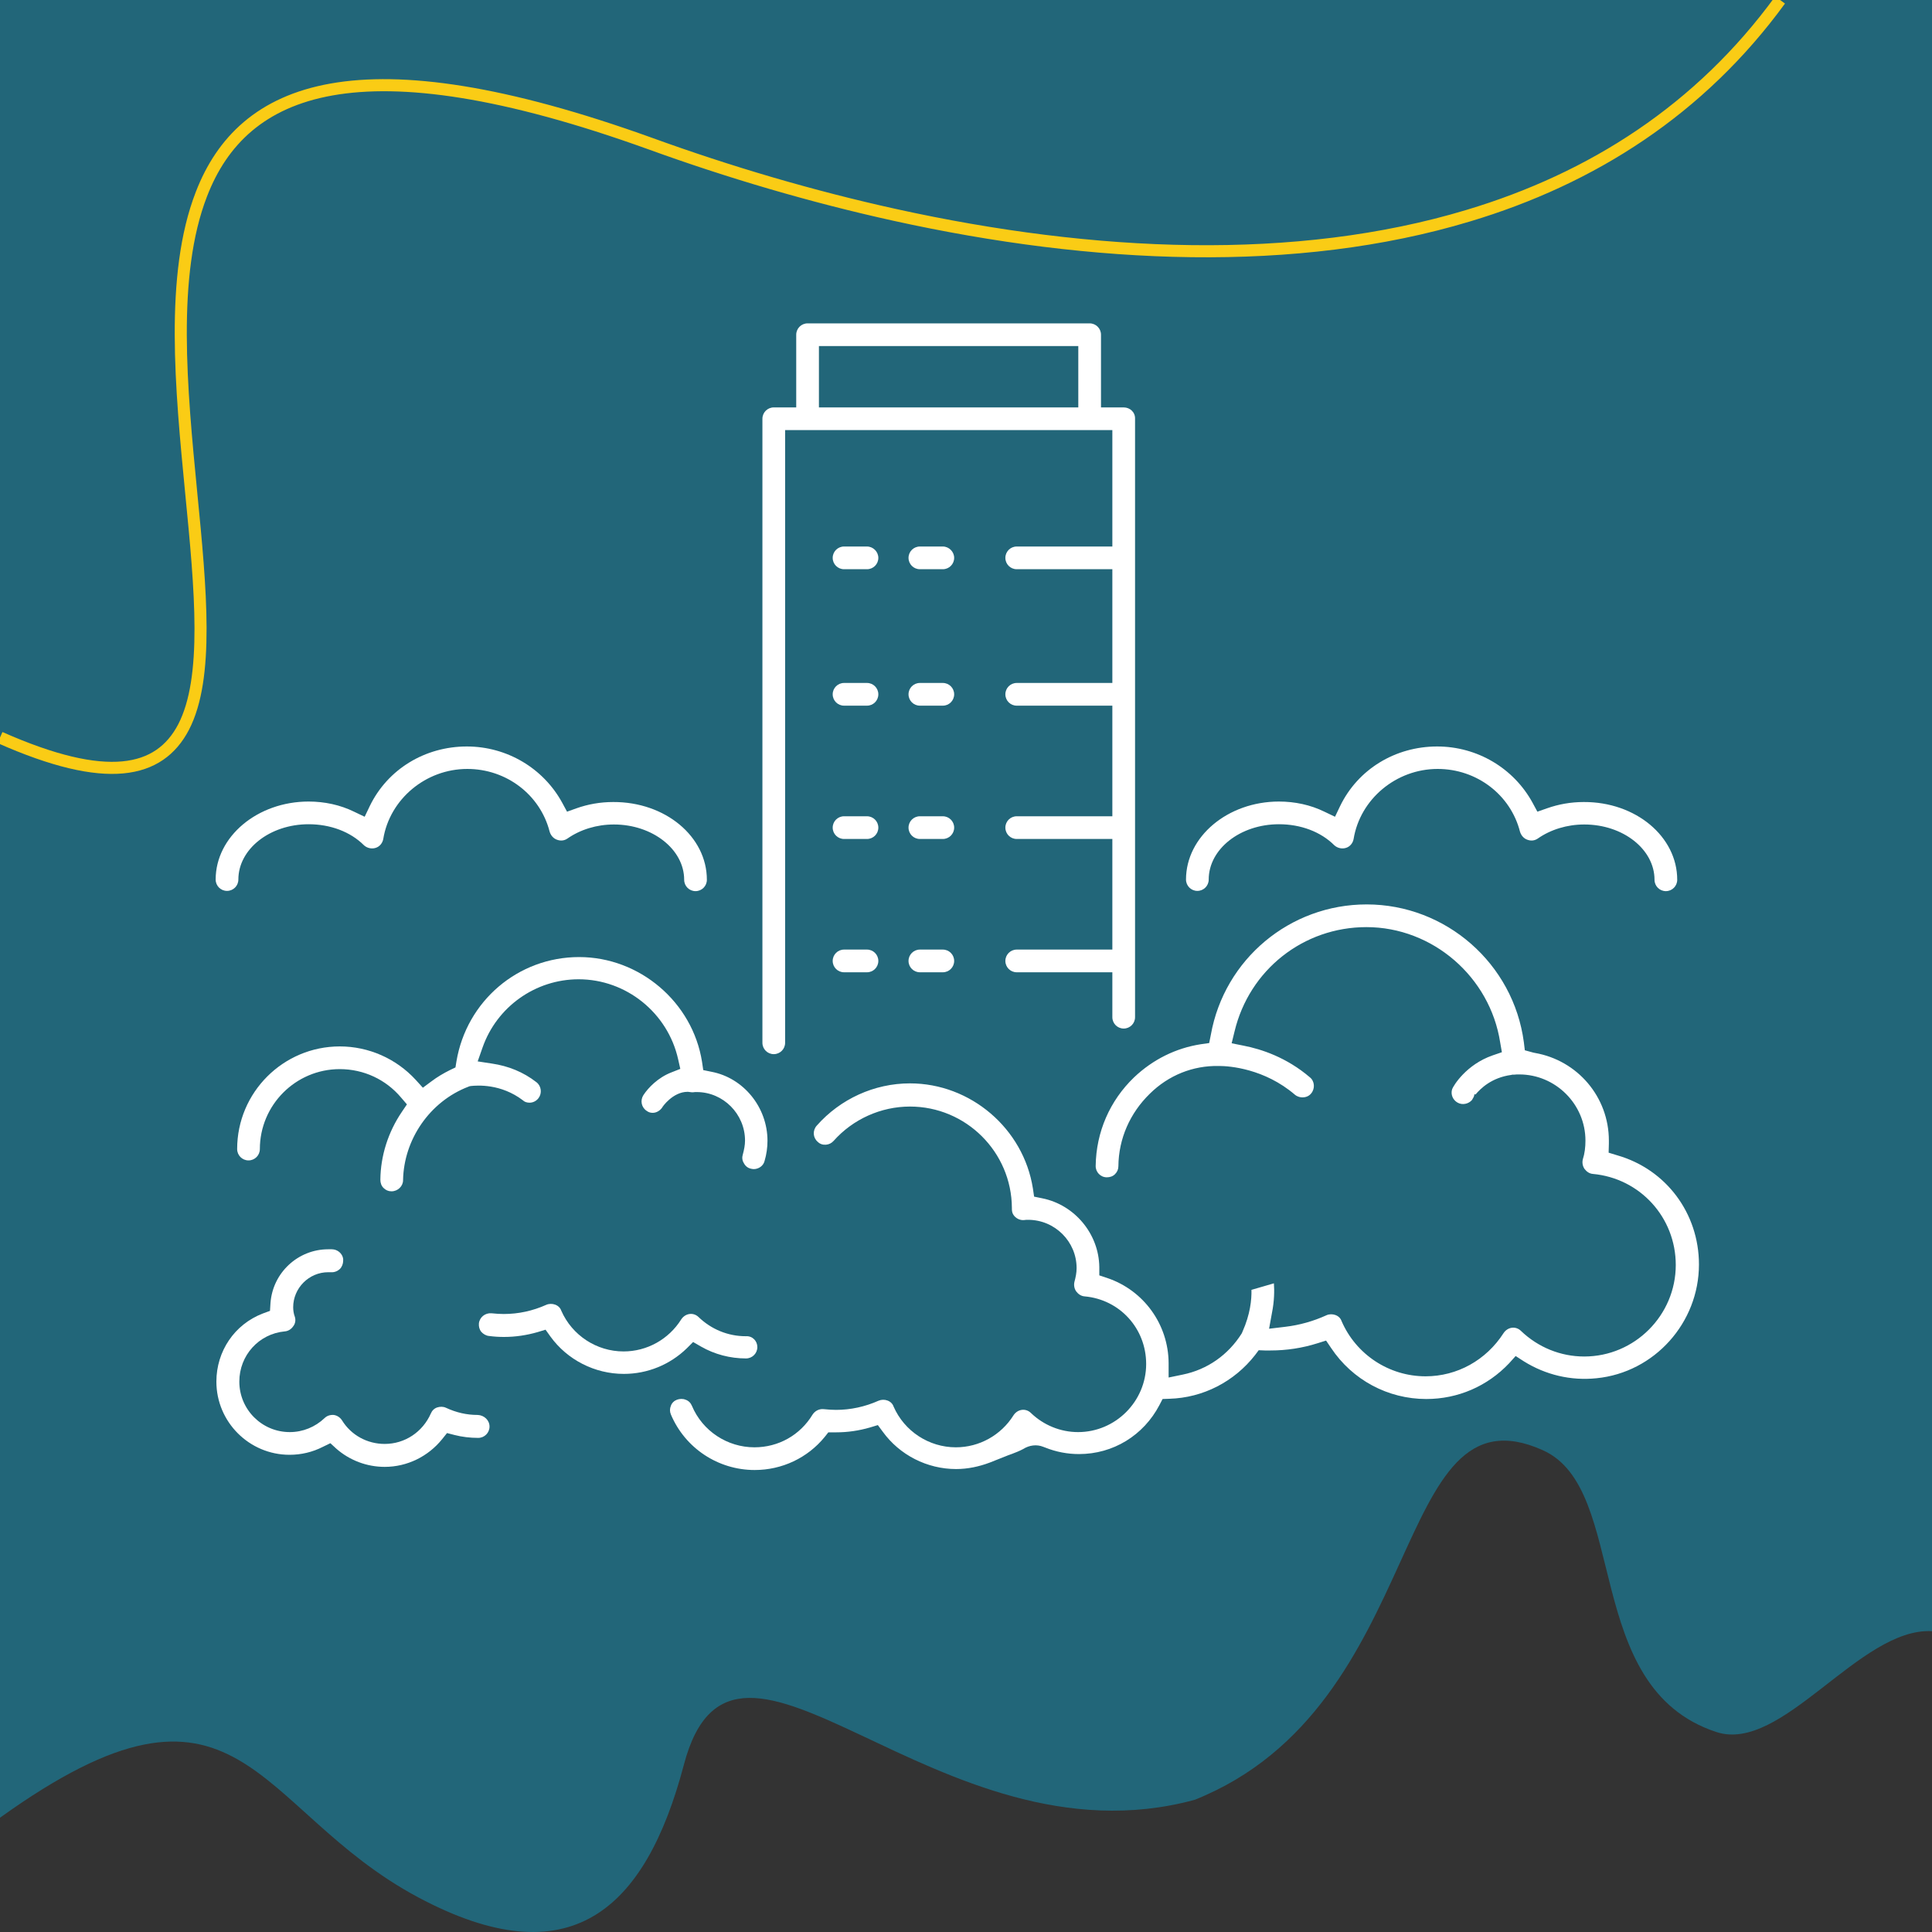 <svg width="800" height="800" viewBox="0 0 800 800" fill="none" xmlns="http://www.w3.org/2000/svg">
<rect x="0" y="0" width="800" height="800" fill="#333333" stroke="none"/>
<g clip-path="url(#clip0_1_98)">
<path d="M800 0V675.438C770.078 673.768 737.969 726.167 710.703 717.19C654.453 698.715 674.844 616.568 638.828 600.494C575.234 571.894 592.188 706.335 494.688 745.268C387.813 774.286 304.453 650.179 283.203 730.655C267.188 791.404 235.781 819.064 173.203 785.663C104.688 749.13 100 680.866 0 752.679V0H800Z" fill="#226679"/>
<path d="M0 305.4C44.2 325 66 320.2 76 301.1C86.6 280.7 83.1 244.1 79.2 204.3C75 161 70.4 113.9 83.4 80.4C100.4 36.3 148.3 15.9 269.1 59.4C301.9 71.3 336.1 81.4 370.6 89C452.8 107.1 536.7 110.8 608 89.3C659.3 73.9 704 45.4 737.1 0" stroke="#FACC15" stroke-width="5" stroke-miterlimit="10"/>
<path d="M465.3 168.7H455.9V138.6C455.9 136 453.8 133.9 451.2 133.9H334.4C331.8 133.9 329.7 136 329.7 138.6V168.7H320.4C317.8 168.7 315.7 170.8 315.7 173.4V431.8C315.7 434.4 317.8 436.5 320.4 436.5C323 436.5 325.1 434.4 325.1 431.8V178.1H460.6V226.3H421C418.4 226.3 416.3 228.4 416.3 231C416.3 233.6 418.4 235.7 421 235.7H460.6V282.8H421C418.4 282.8 416.3 284.9 416.3 287.5C416.3 290.1 418.4 292.2 421 292.2H460.6V338H421C418.4 338 416.3 340.1 416.3 342.7C416.3 345.3 418.4 347.4 421 347.4H460.6V393.2H421C418.4 393.2 416.3 395.3 416.3 397.9C416.3 400.5 418.4 402.6 421 402.6H460.6V421.2C460.6 423.8 462.7 425.9 465.3 425.9C467.9 425.9 470 423.8 470 421.2V173.4C470.1 170.7 467.9 168.7 465.3 168.7ZM446.5 168.7H339.1V143.3H446.5V168.7Z" fill="white"/>
<path d="M395.1 231C395.1 233.6 393 235.7 390.4 235.7H380.9C378.3 235.7 376.2 233.6 376.2 231C376.2 228.4 378.3 226.3 380.9 226.3H390.4C393 226.3 395.1 228.5 395.1 231Z" fill="white"/>
<path d="M363.7 231C363.7 233.6 361.6 235.7 359 235.7H349.5C346.9 235.7 344.8 233.6 344.8 231C344.8 228.4 346.9 226.3 349.5 226.3H359C361.6 226.3 363.7 228.5 363.7 231Z" fill="white"/>
<path d="M395.1 287.5C395.1 290.1 393 292.2 390.4 292.2H380.9C378.3 292.2 376.2 290.1 376.2 287.5C376.2 284.9 378.3 282.8 380.9 282.8H390.4C393 282.8 395.1 284.9 395.1 287.5Z" fill="white"/>
<path d="M363.7 287.5C363.7 290.1 361.6 292.2 359 292.2H349.5C346.9 292.2 344.8 290.1 344.8 287.5C344.8 284.9 346.9 282.8 349.5 282.8H359C361.6 282.8 363.7 284.9 363.7 287.5Z" fill="white"/>
<path d="M395.1 342.7C395.1 345.3 393 347.4 390.4 347.4H380.9C378.3 347.4 376.2 345.3 376.2 342.7C376.2 340.1 378.3 338 380.9 338H390.4C393 338 395.1 340.1 395.1 342.7Z" fill="white"/>
<path d="M363.7 342.7C363.7 345.3 361.6 347.4 359 347.4H349.5C346.9 347.4 344.8 345.3 344.8 342.7C344.8 340.1 346.9 338 349.5 338H359C361.6 338 363.7 340.1 363.7 342.7Z" fill="white"/>
<path d="M395.1 397.9C395.1 400.5 393 402.6 390.4 402.6H380.9C378.3 402.6 376.2 400.5 376.2 397.9C376.2 395.3 378.3 393.2 380.9 393.2H390.4C393 393.2 395.1 395.3 395.1 397.9Z" fill="white"/>
<path d="M363.7 397.9C363.7 400.5 361.6 402.6 359 402.6H349.5C346.9 402.6 344.8 400.5 344.8 397.9C344.8 395.3 346.9 393.2 349.5 393.2H359C361.6 393.2 363.7 395.3 363.7 397.9Z" fill="white"/>
<path d="M202.7 590.7C202.7 593.3 200.6 595.4 198 595.4C194.7 595.4 191.3 595 188.2 594.2L185.1 593.4L183.1 595.9C177.3 603.1 168.6 607.4 159.3 607.4C151.9 607.4 144.8 604.7 139.3 599.9L136.8 597.6L133.7 599.1C129.4 601.3 124.7 602.4 119.9 602.4C103.2 602.4 89.6 588.8 89.6 572.1C89.6 559.5 97.1 548.4 108.8 543.9L111.8 542.8L112 539.6C112.9 527 123.4 517.3 135.9 517.3C136.1 517.3 136.4 517.3 136.7 517.3H136.9H137.1C137.2 517.3 137.3 517.3 137.4 517.3C139.7 517.3 141.8 519 142.1 521.3C142.1 521.5 142.1 521.7 142.1 522C142.1 523.3 141.6 524.6 140.7 525.5C139.7 526.4 138.4 526.9 137.1 526.8H137C136.7 526.8 136.2 526.8 135.9 526.8C127.9 526.8 121.4 533.4 121.4 541.3C121.4 542.6 121.6 544 122.1 545.3C122.5 546.6 122.3 548.1 121.4 549.2C120.6 550.4 119.3 551.2 117.9 551.3C107.2 552.3 99.1 561.2 99.1 572.1C99.1 583.6 108.4 593 120 593C125.4 593 130.5 590.9 134.4 587.2C135.4 586.2 136.8 585.8 138.2 585.9C139.6 586.1 140.8 586.9 141.6 588.1C145.4 594.3 152.1 597.9 159.3 597.9C167.6 597.9 175 593 178.4 585.3C178.9 584.1 179.8 583.2 181 582.8C182.2 582.4 183.5 582.4 184.6 582.9C188.9 584.9 193.2 585.9 197.8 585.9C200.5 586 202.7 588.1 202.7 590.7Z" fill="white"/>
<path d="M317.8 472.4C317.8 475.1 317.4 478 316.6 480.7C316.1 482.8 314.1 484.1 312.1 484.1C311.7 484.1 311.2 484 310.8 483.9C309.6 483.6 308.6 482.8 308 481.6C307.3 480.5 307.2 479.2 307.6 478C308.1 476.1 308.5 474.2 308.5 472.3C308.5 461.3 299.5 452.2 288.5 452.2C288 452.2 287.4 452.2 286.9 452.3C286.6 452.3 286.2 452.3 285.7 452.2L284.9 452.1H284.7C278.6 452.1 274.2 458.4 274.2 458.6C273.3 459.9 271.8 460.8 270.3 460.8C269.4 460.8 268.6 460.6 267.8 460C265.6 458.6 265 455.7 266.4 453.5C268.4 450.4 272.5 446.2 277.9 444.1L281.7 442.6L280.8 438.6C276.5 419.4 259.3 405.5 239.6 405.5C221.7 405.5 205.7 416.9 199.8 433.8L197.8 439.5L203.7 440.4C210.5 441.4 216.7 443.9 222.1 448.1C224.2 449.7 224.5 452.7 223 454.7C222.1 455.9 220.7 456.6 219.3 456.6C218.2 456.6 217.2 456.3 216.5 455.6C207.4 448.7 197.7 449.4 194.9 449.7L194.4 449.8L193.9 450C178 456.1 167.2 471.8 166.9 488.7C166.9 491.2 164.7 493.3 162.1 493.3C160.8 493.3 159.7 492.8 158.8 491.9C157.9 491 157.5 489.8 157.5 488.5C157.6 478.6 160.7 468.8 166.4 460.4L168.5 457.3L166.1 454.5C159.8 447 150.6 442.7 140.7 442.7C122.4 442.7 107.6 457.6 107.6 475.8C107.6 478.4 105.5 480.5 102.9 480.5C100.3 480.5 98.2 478.4 98.2 475.8C98.2 452.3 117.3 433.3 140.7 433.3C152.6 433.3 164 438.3 172.1 447.1L175.1 450.4L178.6 447.8C181.1 445.9 183.7 444.4 186.3 443.1L188.6 442L189 439.5C193.2 414.5 214.5 396.3 239.8 396.3C264.9 396.3 286.8 415 290.7 439.7L291.2 443.1L294.6 443.8C307.8 446.3 317.8 458.4 317.8 472.4Z" fill="white"/>
<path d="M313.6 557.8C313.6 560.4 311.5 562.5 308.9 562.5C302.3 562.5 295.9 560.8 290.3 557.6L287 555.7L284.4 558.3C277.4 565.1 268.1 568.9 258.3 568.9C246.3 568.9 234.9 563.1 227.9 553.4L225.9 550.6L222.6 551.6C218.1 552.9 213.4 553.6 208.7 553.6C206.7 553.6 204.8 553.5 202.5 553.2C201.3 553.1 200.1 552.4 199.3 551.5C198.5 550.5 198.2 549.3 198.3 548C198.6 545.4 200.9 543.6 203.5 543.8C205.5 544 207 544.1 208.6 544.1C214.7 544.1 220.6 542.8 226.2 540.3C227.3 539.8 228.7 539.8 229.8 540.2C231 540.6 232 541.5 232.4 542.7C236.9 553 247.1 559.6 258.2 559.6C267.9 559.6 276.9 554.6 282.1 546.3C282.9 545.1 284.1 544.3 285.5 544.1C286.9 543.9 288.3 544.4 289.3 545.4C294.5 550.4 301.4 553.3 308.8 553.3C311.6 553.1 313.6 555.3 313.6 557.8Z" fill="white"/>
<path d="M416.7 602.9L409.9 605.6C405.4 607.3 400.7 608.3 395.9 608.3C383.9 608.3 372.5 602.5 365.5 592.8L363.5 590.1L360.2 591.1C355.7 592.4 351 593.1 346.3 593.1C346 593.1 345.8 593.1 345.4 593.1H343L341.5 595C334.4 603.7 323.8 608.7 312.5 608.7C297.4 608.7 283.7 599.7 277.8 585.7C277.3 584.5 277.3 583.3 277.8 582.1C278.2 580.9 279.2 580 280.3 579.6C281.4 579.2 282.7 579.1 283.9 579.6C285.1 580 286 580.9 286.5 582.1C290.9 592.6 301.2 599.3 312.4 599.3C322.3 599.3 331.3 594.3 336.5 585.7C337.5 584.2 339.2 583.3 341.1 583.5C343.1 583.7 344.7 583.8 346.2 583.8C352.2 583.8 358.2 582.5 363.8 580C365 579.5 366.3 579.5 367.4 579.9C368.6 580.3 369.6 581.2 370 582.4C374.5 592.7 384.7 599.3 395.8 599.3C405.5 599.3 414.5 594.3 419.7 586C420.5 584.8 421.7 584 423.1 583.8C424.5 583.6 425.9 584.1 426.9 585.1C432.1 590.1 439.1 593 446.4 593C461.9 593 474.6 580.3 474.6 564.8C474.6 550.1 463.7 538.1 449.1 536.8C447.7 536.7 446.5 535.9 445.6 534.7C444.8 533.5 444.6 532.1 444.9 530.8C445.4 528.9 445.8 527.1 445.8 525.1C445.8 514.1 436.8 505.1 425.7 505.1C425.2 505.1 424.6 505.1 424.1 505.2C422.3 505.4 420.4 504.4 419.5 502.8C419.1 502.1 419 501.3 419 500.5V500.3V500.2C418.9 477 400 458.2 376.8 458.2C364.8 458.2 353.2 463.4 345.2 472.4C344.3 473.4 343.2 473.9 342 474C340.7 474.1 339.5 473.7 338.6 472.8C336.6 471.1 336.4 468.1 338.2 466.1C347.9 455.1 362 448.6 376.8 448.6C401.9 448.6 423.8 467.3 427.7 492.1L428.2 495.5L431.6 496.2C445 498.9 455 510.9 455.2 524.6V528.1L458.5 529.2C473.6 534.3 483.8 548.4 483.9 564.4V570.4L489.7 569.2C500 567.1 508.6 561 514.2 552.1L514.5 551.4C517.7 544.2 518.3 538.2 518.2 534.1L527.5 531.4C527.7 534.4 527.7 538.6 526.7 543.6L525.5 550.2L532.2 549.4C538.1 548.7 543.8 547.1 549.3 544.6C550.4 544.1 551.8 544.1 552.9 544.5C554.1 544.9 555.1 545.8 555.5 547C561.5 560.9 575.2 569.9 590.3 569.9C603.4 569.9 615.4 563.2 622.6 552C623.4 550.8 624.6 550 626 549.8C627.4 549.6 628.8 550.1 629.8 551.1C636.9 557.9 646.2 561.7 656 561.7C676.9 561.7 693.9 544.6 693.9 523.8C693.9 504.1 679.1 487.9 659.6 486.1C658.2 486 657 485.2 656.1 484C655.3 482.8 655.1 481.4 655.4 480.1C656.2 477.6 656.5 475 656.5 472.3C656.5 457.2 644.1 444.9 629.1 444.9C628.3 444.9 627.6 444.9 626.9 445H627C626.9 445 626.7 445 626.6 445H626.2L625.8 445.1C617.6 446.2 613 450.8 611 453.2L610.5 453.1C610.5 453.6 610.3 454.1 610.1 454.5L610 454.6C609.9 454.9 609.7 455.1 609.5 455.5C608.1 457.1 605.6 457.7 603.6 456.6C601.6 455.5 600.6 453.2 601.3 451C601.8 449.6 607.1 440.8 618.1 437L621.9 435.7L621.2 431.7C617 404.5 593.2 383.9 565.8 383.9C539.7 383.9 517.3 401.6 511.2 427.1L510 432L515 433C522.2 434.4 532.7 437.8 542.4 446.1C544.4 447.7 544.6 450.8 542.9 452.8C542 453.9 540.7 454.4 539.3 454.4C538.5 454.4 537.3 454.2 536.2 453.3C523.6 442.5 509.1 441.4 504.9 441.4C504.8 441.4 504.7 441.4 504.6 441.4C494 441.2 483.9 445.2 476.1 452.9C467.9 460.9 463.2 471.5 463.1 482.9C463.1 484.2 462.6 485.3 461.7 486.2C460.8 487.1 459.6 487.5 458.3 487.5C455.7 487.5 453.6 485.3 453.7 482.7C453.9 468.8 459.5 455.8 469.6 446.1C477.4 438.7 486.9 434 497.2 432.4L500.7 431.9L501.4 428.4C507 397.2 534.1 374.5 565.9 374.5C598.7 374.5 626.7 399 631 431.6L631.4 434.9L634.7 435.8C634.8 435.8 635 435.9 635.1 435.9L635.6 436C653.3 439.1 666.2 454.3 666.2 472.3C666.2 472.7 666.2 473.2 666.2 473.5L666.1 477.3L669.7 478.4C689.9 484.2 703.5 502.4 703.5 523.6C703.5 547.7 685.1 568.3 661.1 570.7C650.4 571.8 640 569.3 631 563.7L627.6 561.5L624.9 564.5C615.9 574 603.7 579.3 590.6 579.3C574.7 579.3 560 571.4 551.2 558.2L549.1 555.1L545.6 556.2C539.3 558.2 532.7 559.2 526.1 559.2C525.3 559.2 524.5 559.2 523.7 559.2L521.2 559.1L519.7 561.1C511.1 572.1 498.2 578.8 484.2 579.2L481.4 579.3L480.1 581.8C473.5 594.4 460.9 602.1 446.8 602.1C442 602.1 437.3 601.2 432.8 599.4L432 599.1C429.3 598 426.2 598.4 423.7 600C420.7 601.6 416.7 602.8 416.7 602.9Z" fill="white"/>
<path d="M292.7 364.3C292.7 366.9 290.6 369 288 369C285.4 369 283.3 366.9 283.3 364.3C283.3 351.7 270.2 341.4 254.2 341.4C247.1 341.4 240.3 343.5 235 347.2C233.7 348.1 232.2 348.3 230.6 347.7C229.2 347.2 228.1 346 227.6 344.4C223.7 329.1 209.7 318.4 193.5 318.4C176.3 318.4 161.4 330.9 158.7 347.4C158.4 349.1 157.2 350.6 155.5 351.1C153.9 351.6 152 351.2 150.7 350C145.1 344.4 136.8 341.3 127.8 341.3C111.7 341.3 98.7 351.6 98.7 364.2C98.7 366.8 96.6 368.9 94 368.9C91.4 368.9 89.3 366.8 89.3 364.2C89.3 346.4 106.6 331.9 127.8 331.9C134.4 331.9 140.9 333.3 146.6 336.1L151 338.2L153.1 333.8C160.5 318.5 176 309.1 193.3 309.1C209.9 309.1 225 318.1 232.8 332.4L234.8 336.1L238.7 334.7C243.5 333 248.6 332.1 253.9 332.1C275.5 332 292.7 346.4 292.7 364.3Z" fill="white"/>
<path d="M694.5 364.3C694.5 366.9 692.4 369 689.8 369C687.2 369 685.1 366.9 685.1 364.3C685.1 351.7 672.1 341.4 656 341.4C648.9 341.4 642.1 343.5 636.8 347.2C635.5 348.1 634 348.3 632.4 347.7C631 347.2 629.9 346 629.4 344.4C625.5 329.1 611.5 318.4 595.3 318.4C578.1 318.4 563.2 330.9 560.5 347.4C560.2 349.1 559 350.6 557.3 351.1C555.7 351.6 553.8 351.2 552.5 350C546.9 344.4 538.6 341.3 529.6 341.3C513.5 341.3 500.5 351.6 500.5 364.2C500.5 366.8 498.4 368.9 495.8 368.9C493.2 368.9 491.1 366.8 491.1 364.2C491.1 346.4 508.4 331.9 529.6 331.9C536.2 331.9 542.7 333.3 548.4 336.1L552.8 338.2L554.9 333.8C562.3 318.5 577.8 309.1 595.1 309.1C611.7 309.1 626.8 318.1 634.6 332.4L636.6 336.1L640.6 334.7C645.4 333 650.5 332.1 655.8 332.1C677.3 332 694.5 346.4 694.5 364.3Z" fill="white"/>
</g>
<defs>
<clipPath id="clip0_1_98">
<rect width="800" height="800" fill="white"/>
</clipPath>
</defs>
</svg>
